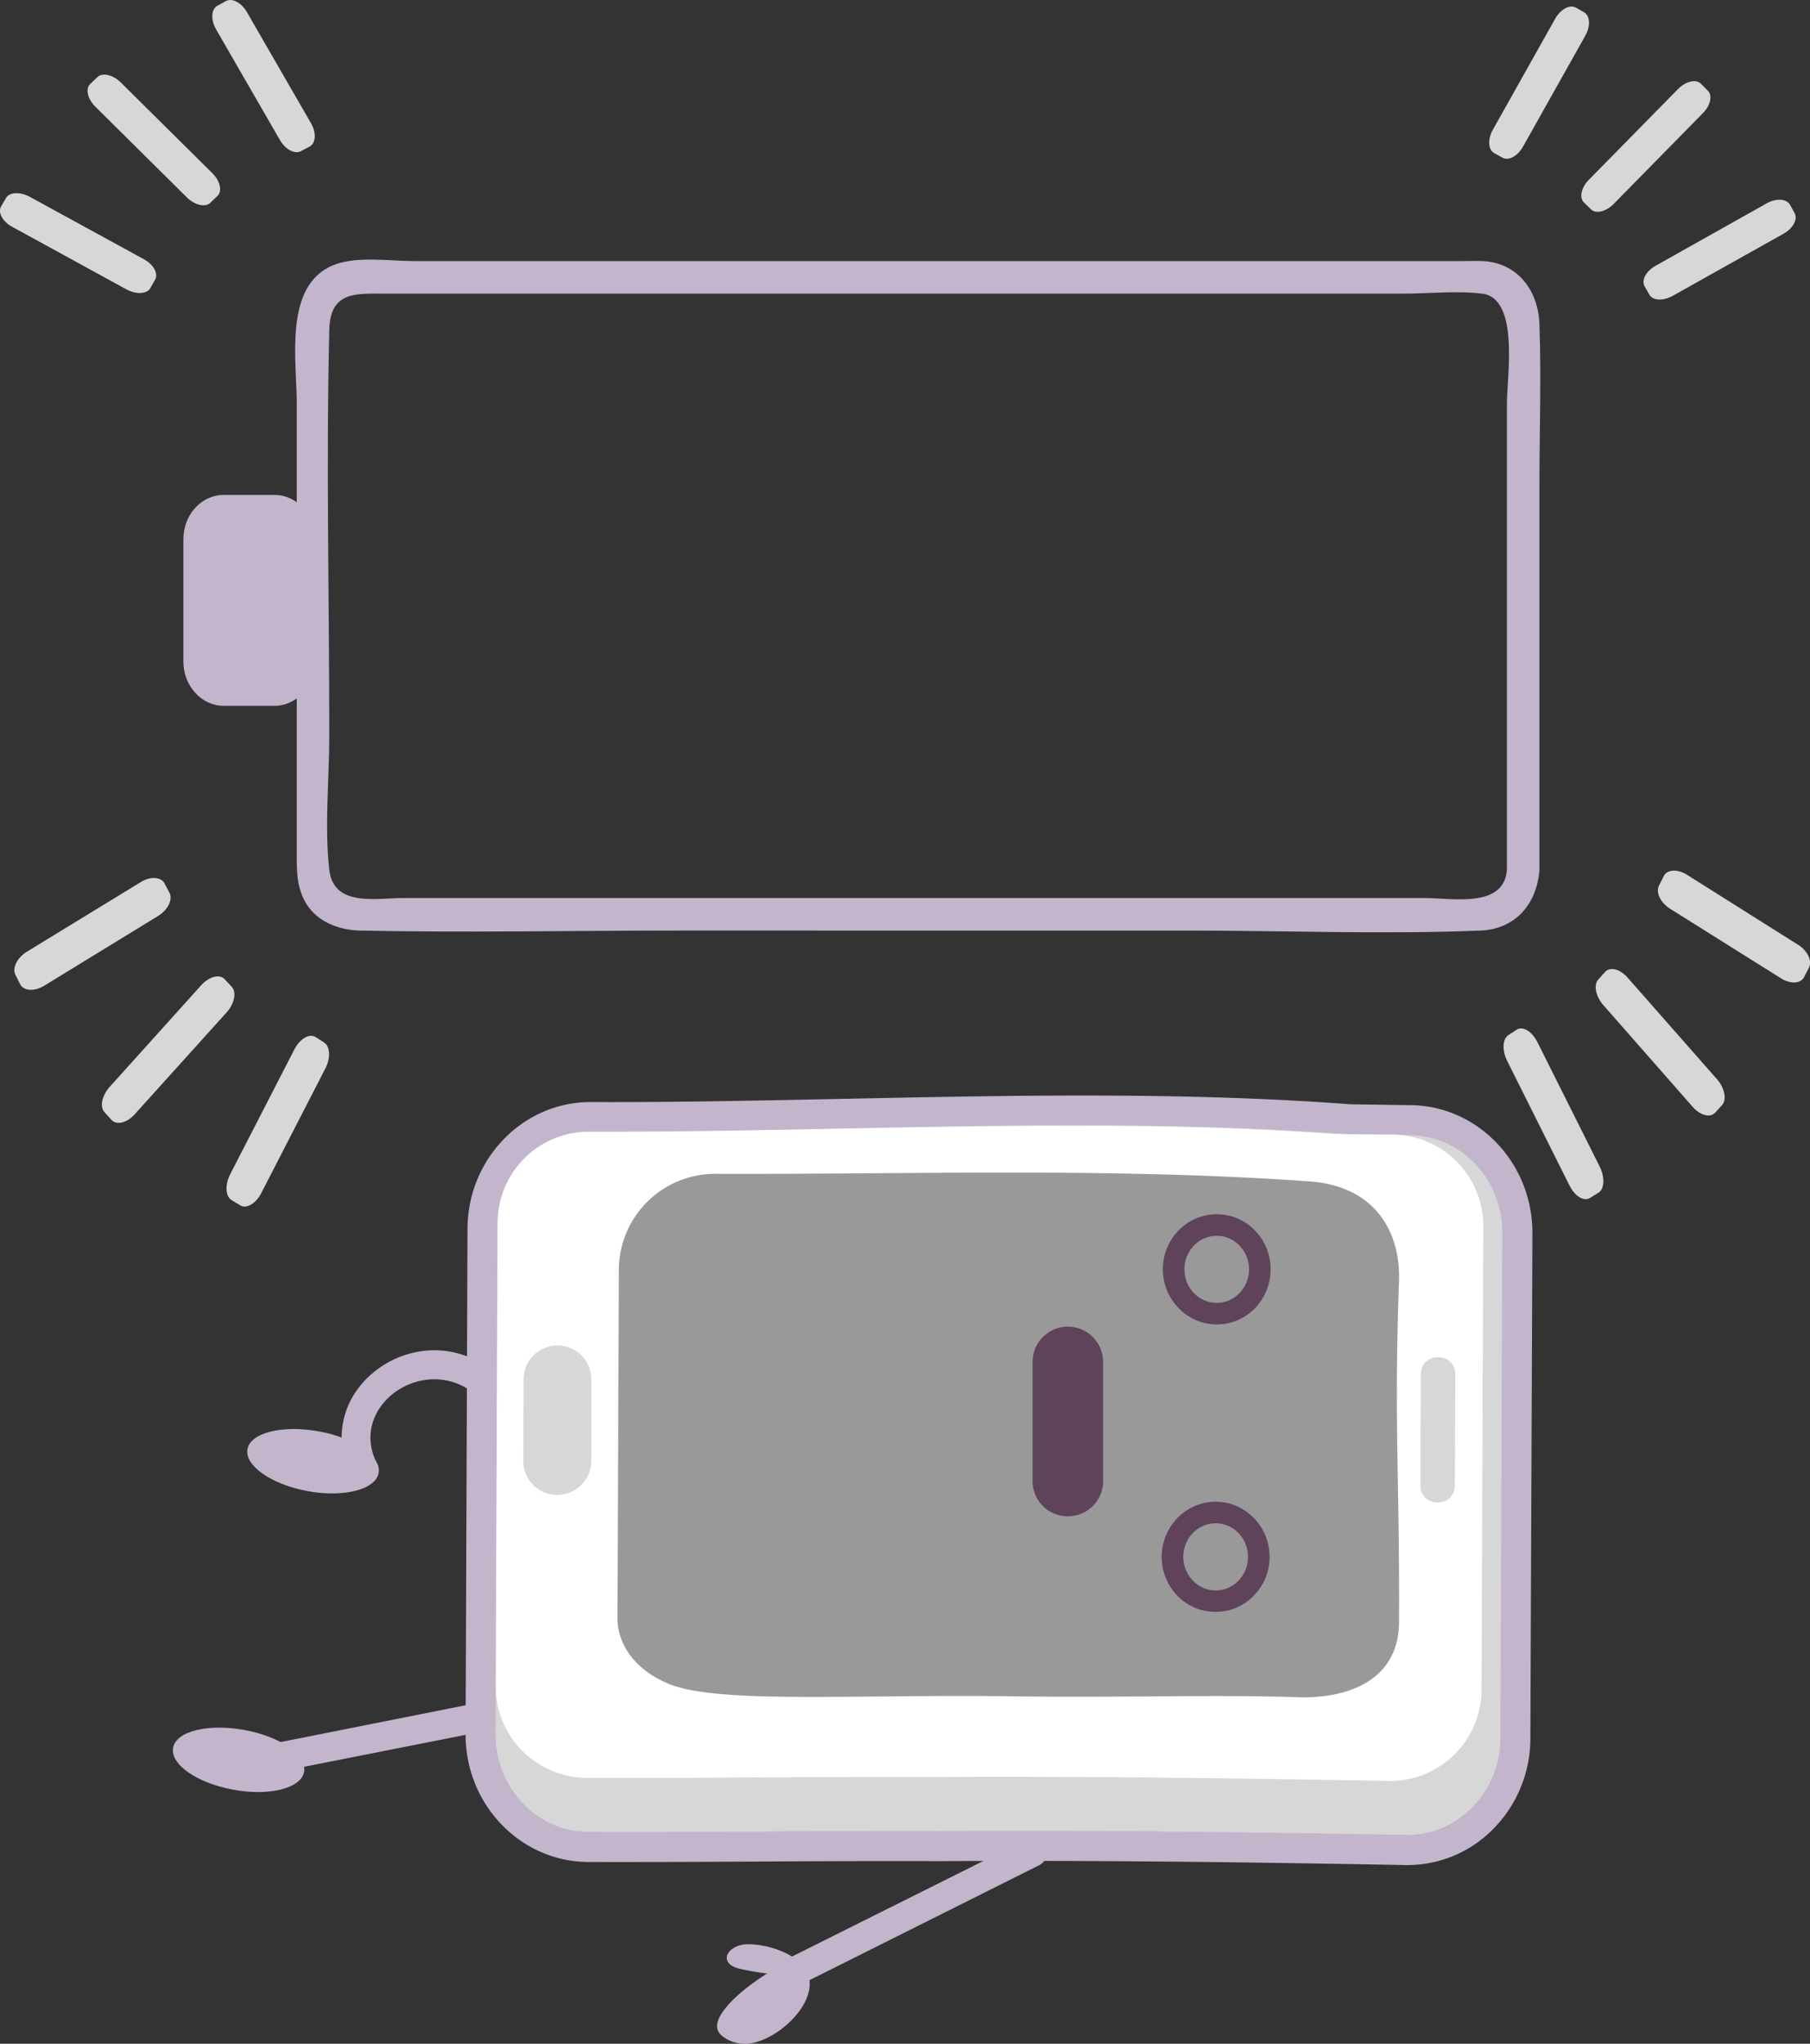 <svg xmlns="http://www.w3.org/2000/svg" width="1057" height="1193" viewBox="0 0 1057 1193">
  <rect x="0" y="0" width="1057" height="1193" fill="#333333" stroke="none"/>
  <title>licemoji3_102279204</title>
  <g id="Layer_2" data-name="Layer 2">
    <g id="licemoji3_102279204">
      <g>
        <g>
          <path d="M880,507.8c-1.7,22.6-32.3,16.4-47.9,16.4H235.9c-16.1,0-41.1,5.5-43.6-16.5-2.9-25.4,0-52.8,0-78.2,0-78.9-1.9-158.1,0-237,.5-22.5,15.5-21.1,32.1-21.1H819.2c15,0,31.3-1.8,46.3,0,22,2.6,14.5,48.9,14.5,64V507.8c0,12.2,19,12.3,19,0V283.1c0-31.2,1.1-62.7,0-93.9-.7-19.5-12.5-35.7-33.1-36.8-4.2-.2-8.6,0-12.8,0H241.7c-14.3,0-34-3.2-47.6,2.6-28.5,12.2-20.8,55.7-20.8,80.4v260c0,11.3-.6,22.4,5.8,32.5s18.6,15,31,15.3c62,1.3,124.2,0,186.2,0H693.1c57,0,114.6,2.3,171.6,0,20.4-.9,32.8-15.6,34.3-35.4C899.9,495.6,880.9,495.7,880,507.8Z" fill="#c3b6cc"/>
          <path d="M183.8,386.2c0,14.2-10.5,25.8-23.5,25.8H130.6c-12.9,0-23.5-11.6-23.5-25.8V314.7c0-14.3,10.6-25.8,23.5-25.8h29.7c13,0,23.5,11.5,23.5,25.8Z" fill="#c3b6cc"/>
        </g>
        <g>
          <path d="M976.8,172.7c-5.6,3.1-11.7,2.8-13.6-.7l-2.8-4.9c-2-3.6.9-8.9,6.5-12l64.8-36.4c5.5-3.1,11.6-2.7,13.6.8l2.7,4.9c2,3.5-.9,8.9-6.4,12Z" fill="#d7d7d7"/>
          <path d="M942.3,119.1c-4.5,4.5-10.4,5.9-13.2,3.1l-4.1-4c-2.9-2.8-1.6-8.8,2.9-13.3l52.1-53c4.5-4.5,10.4-5.9,13.3-3l4,4c2.9,2.8,1.6,8.7-2.9,13.2Z" fill="#d7d7d7"/>
          <path d="M889.4,85.6c-3.1,5.5-8.4,8.4-11.9,6.5l-5-2.8c-3.5-2-3.8-8.1-.7-13.6l36.4-64.8c3.1-5.5,8.5-8.4,12-6.5l4.9,2.8c3.5,2,3.8,8.1.7,13.6Z" fill="#d7d7d7"/>
        </g>
        <g>
          <path d="M73.8,168.9c5.7,3.1,12,2.8,14-.7l2.8-5c2-3.5-.9-8.8-6.6-11.9L17.4,114.9c-5.7-3.1-11.9-2.8-13.9.7l-2.9,5c-2,3.5,1,8.9,6.7,11.9Z" fill="#d7d7d7"/>
          <path d="M109.2,115.3c4.6,4.5,10.7,5.9,13.6,3.1l4.2-4c2.9-2.8,1.6-8.8-3-13.3l-53.5-53c-4.6-4.5-10.7-5.9-13.6-3.1l-4.2,4c-2.9,2.8-1.6,8.8,3,13.3Z" fill="#d7d7d7"/>
          <path d="M163.5,81.8c3.2,5.5,8.7,8.4,12.3,6.4l5.1-2.7c3.6-2,3.9-8.1.7-13.6L144.2,7.1C141,1.5,135.5-1.3,132,.6l-5.1,2.8c-3.6,2-3.9,8.1-.8,13.6Z" fill="#d7d7d7"/>
        </g>
        <g>
          <path d="M985.1,510.6c-5.5-3.5-11.6-3.1-13.5.8l-2.8,5.6c-2,3.9.9,9.9,6.4,13.4l64.9,40.7c5.5,3.5,11.6,3.1,13.5-.8l2.8-5.5c2-4-.9-10-6.5-13.4Z" fill="#d7d7d7"/>
          <path d="M950.6,570.8c-4.4-5.1-10.3-6.7-13.2-3.5l-4,4.4c-2.9,3.2-1.6,9.9,2.9,15L988.4,646c4.4,5.1,10.4,6.7,13.2,3.5l4.1-4.5c2.8-3.1,1.5-9.8-2.9-14.9Z" fill="#d7d7d7"/>
          <path d="M897.8,608.3c-3.1-6.2-8.5-9.5-12-7.3l-4.9,3.2c-3.5,2.2-3.8,9-.7,15.2l36.4,72.7c3.1,6.2,8.4,9.4,11.9,7.2l5-3.1c3.5-2.2,3.8-9,.7-15.2Z" fill="#d7d7d7"/>
        </g>
        <g>
          <path d="M82.2,514.9c5.7-3.5,11.9-3.1,13.9.8l2.9,5.5c2,4-1,10-6.7,13.5L25.8,575.4c-5.7,3.5-11.9,3.1-14-.8L9,569c-2-3.9,1-9.9,6.6-13.4Z" fill="#d7d7d7"/>
          <path d="M117.6,575c4.6-5,10.7-6.6,13.6-3.4l4.1,4.4c3,3.2,1.6,9.9-2.9,14.9L78.8,650.3c-4.5,5.1-10.6,6.7-13.6,3.5l-4.1-4.5c-3-3.1-1.6-9.8,3-14.9Z" fill="#d7d7d7"/>
          <path d="M171.9,612.6c3.2-6.2,8.7-9.5,12.3-7.3l5,3.2c3.6,2.2,4,9,.8,15.2l-37.4,72.7c-3.2,6.2-8.7,9.4-12.3,7.2l-5.1-3.1c-3.6-2.2-3.9-9-.7-15.2Z" fill="#d7d7d7"/>
        </g>
        <g>
          <g>
            <path d="M889.5,723.1c.1-40.3-31.5-73.2-70.4-73.4-.1,0-13,0-34-.4-94.8-7.2-193.9-5.2-289.7-3.2-48.1,1-97.9,2-146.1,1.8-39-.1-70.8,32.6-71,72.9l-1.1,288c-.1,40.3,31.5,73.2,70.5,73.4,34.3.1,69.1-.1,102.7-.3s65.7-.3,98.6-.2h.1c91.7-.6,183,.7,268.1,2.3h.2a69.4,69.4,0,0,0,50.3-21.5,74.1,74.1,0,0,0,20.7-51.4l1.1-288Z" fill="#d7d7d7"/>
            <path d="M877.3,719.7l-1.1,294.8a57.9,57.9,0,0,1-16.1,40.1,52.7,52.7,0,0,1-38.5,16.5c-91.1-1.6-182.1-2.9-273.2-2.3-68.3-.2-136.5.8-204.8.5-30-.1-54.3-25.7-54.2-57.1l1.2-294.7c.1-31.4,24.5-56.8,54.5-56.7,146.5.6,298.5-9.6,442.7,1.4l35.4.5c30,.1,54.2,25.6,54.1,57m17.6.1c.1-41-32-74.6-71.7-74.7l-34.6-.5c-96.4-7.3-197.2-5.2-294.8-3.2-48.9,1-99.6,2.1-148.6,1.9-39.7-.2-72.1,33.1-72.2,74.1l-1.1,294.8c-.2,41,31.9,74.5,71.6,74.7,34.9.1,70.3-.1,104.6-.3s66.9-.3,100.3-.2h.1c93.3-.6,186.2.7,272.8,2.3h.2a70.3,70.3,0,0,0,51.3-21.9,75.1,75.1,0,0,0,20.9-52.2l1.2-294.8Z" fill="#c3b6cc"/>
            <path d="M344.1,660.6a53.2,53.2,0,0,0-53.5,53.1l-1.1,270.5a53.4,53.4,0,0,0,53.2,53.6c67,.2,134-.7,201-.5,89.3-.5,178.6.7,268,2.3a53.4,53.4,0,0,0,53.5-53.2l1-270.5a53.4,53.4,0,0,0-53.1-53.6s-13,0-34.7-.4C637,651.5,487.8,661.1,344.1,660.6Z" fill="#fff" fill-rule="evenodd"/>
            <path d="M417.8,685.2a56.2,56.2,0,0,0-56.4,56l-.8,203.9c0,11,6.5,28.3,30.6,38.1,29.8,11.5,107.8,5.7,201.9,7,62.8.9,118.6-1.2,167.5.6,31.1.1,56.3-12.8,56.4-43.9.4-83.9-3-116,0-199.2.9-27.3-12.8-55.3-52.5-58.1C648.9,681.4,532.4,685.6,417.8,685.2Z" fill="#999" fill-rule="evenodd"/>
            <path d="M325.7,785.4a19.7,19.7,0,0,0-19.9,19.7l-.2,47.6a19.7,19.7,0,0,0,19.7,19.9h0a19.9,19.9,0,0,0,20-19.7V805.3a19.7,19.7,0,0,0-19.7-19.9Z" fill="#d7d7d7" fill-rule="evenodd"/>
            <path d="M839.5,792.3a9.6,9.6,0,0,0-9.8,9.6l-.2,65.3a9.6,9.6,0,0,0,9.6,9.8h.8a9.6,9.6,0,0,0,9.7-9.7l.3-65.3a9.6,9.6,0,0,0-9.7-9.7Z" fill="#d7d7d7" fill-rule="evenodd"/>
          </g>
          <g>
            <path d="M710.6,773.1h-.2c-17.3-.1-31.4-14.6-31.3-32.3a32.2,32.2,0,0,1,9.2-22.6,31.2,31.2,0,0,1,22.4-9.4h0c17.3,0,31.4,14.5,31.3,32.3S727.9,773.1,710.6,773.1Zm0-51.7a18.3,18.3,0,0,0-13.3,5.6,19.8,19.8,0,0,0-5.6,13.9c-.1,10.8,8.4,19.6,18.8,19.6h.1c10.3,0,18.8-8.7,18.8-19.5s-8.4-19.6-18.8-19.6Z" fill="#5f435a"/>
            <path d="M709.9,940.9h-.1a30.9,30.9,0,0,1-22.3-9.5,32.5,32.5,0,0,1-9.1-22.7c.1-17.8,14.3-32.1,31.6-32.1h0c17.4.1,31.5,14.6,31.4,32.3a31.7,31.7,0,0,1-9.3,22.6A30.6,30.6,0,0,1,709.9,940.9Zm0-51.7c-10.4,0-18.8,8.7-18.9,19.5a19.8,19.8,0,0,0,5.6,13.9,18.5,18.5,0,0,0,13.2,5.8h.1a18.4,18.4,0,0,0,13.3-5.7,19.8,19.8,0,0,0,5.6-13.9c0-10.8-8.4-19.6-18.8-19.6Z" fill="#5f435a"/>
            <path d="M644.2,864.6a20.5,20.5,0,0,1-20.6,20.5h0A20.5,20.5,0,0,1,603,864.6V795a20.6,20.6,0,0,1,20.6-20.6h0A20.6,20.6,0,0,1,644.2,795Z" fill="#5f435a" fill-rule="evenodd"/>
          </g>
          <g>
            <path d="M144.5,845.9c-1.7,9.7,14,20.6,35.1,24.5s39.7-.9,41.5-10.5-13.9-20.6-35.1-24.4S146.3,836.3,144.5,845.9Z" fill="#c3b6cc"/>
            <path d="M212.2,865.7a8.4,8.4,0,0,1-7.6-4.8c-10.1-21.1-4.9-44.5,13.3-59.6,16.4-13.8,43.8-19.8,68-2.4a8.5,8.5,0,0,1-9.9,13.7c-16.8-12.2-35.9-7.9-47.3,1.6-9.6,8-17,22.5-8.9,39.4a8.4,8.4,0,0,1-4,11.2A8,8,0,0,1,212.2,865.7Z" fill="#c3b6cc"/>
          </g>
          <g>
            <path d="M101.1,1020.2c-1.8,9.7,13.9,20.6,35.1,24.5s39.7-.8,41.4-10.5-13.9-20.6-35.1-24.4S102.8,1010.6,101.1,1020.2Z" fill="#c3b6cc"/>
            <path d="M166.5,1033.4a8.4,8.4,0,0,1-1.7-16.7L272,995.4a8.5,8.5,0,0,1,3.3,16.6l-107.2,21.2Z" fill="#c3b6cc"/>
          </g>
          <g>
            <path d="M437,1134.9c-12,0-18.1,10.7-5.9,14.1a141.2,141.2,0,0,0,16.9,3c-18.7,11.7-33.6,26.8-28.1,34.5,2.3,3.3,10.4,8.3,20.4,5.9,20.3-5,43.4-31.5,27-46.7C459.9,1138.8,447,1135,437,1134.9Z" fill="#c3b6cc" fill-rule="evenodd"/>
            <path d="M457.5,1162.5a8.2,8.2,0,0,1-7.5-4.7,8.5,8.5,0,0,1,3.7-11.3l145.6-72.7a8.5,8.5,0,0,1,11.3,3.7,8.4,8.4,0,0,1-3.8,11.3l-145.5,72.8A8.5,8.5,0,0,1,457.5,1162.5Z" fill="#c3b6cc"/>
          </g>
        </g>
      </g>
    </g>
  </g>
</svg>
